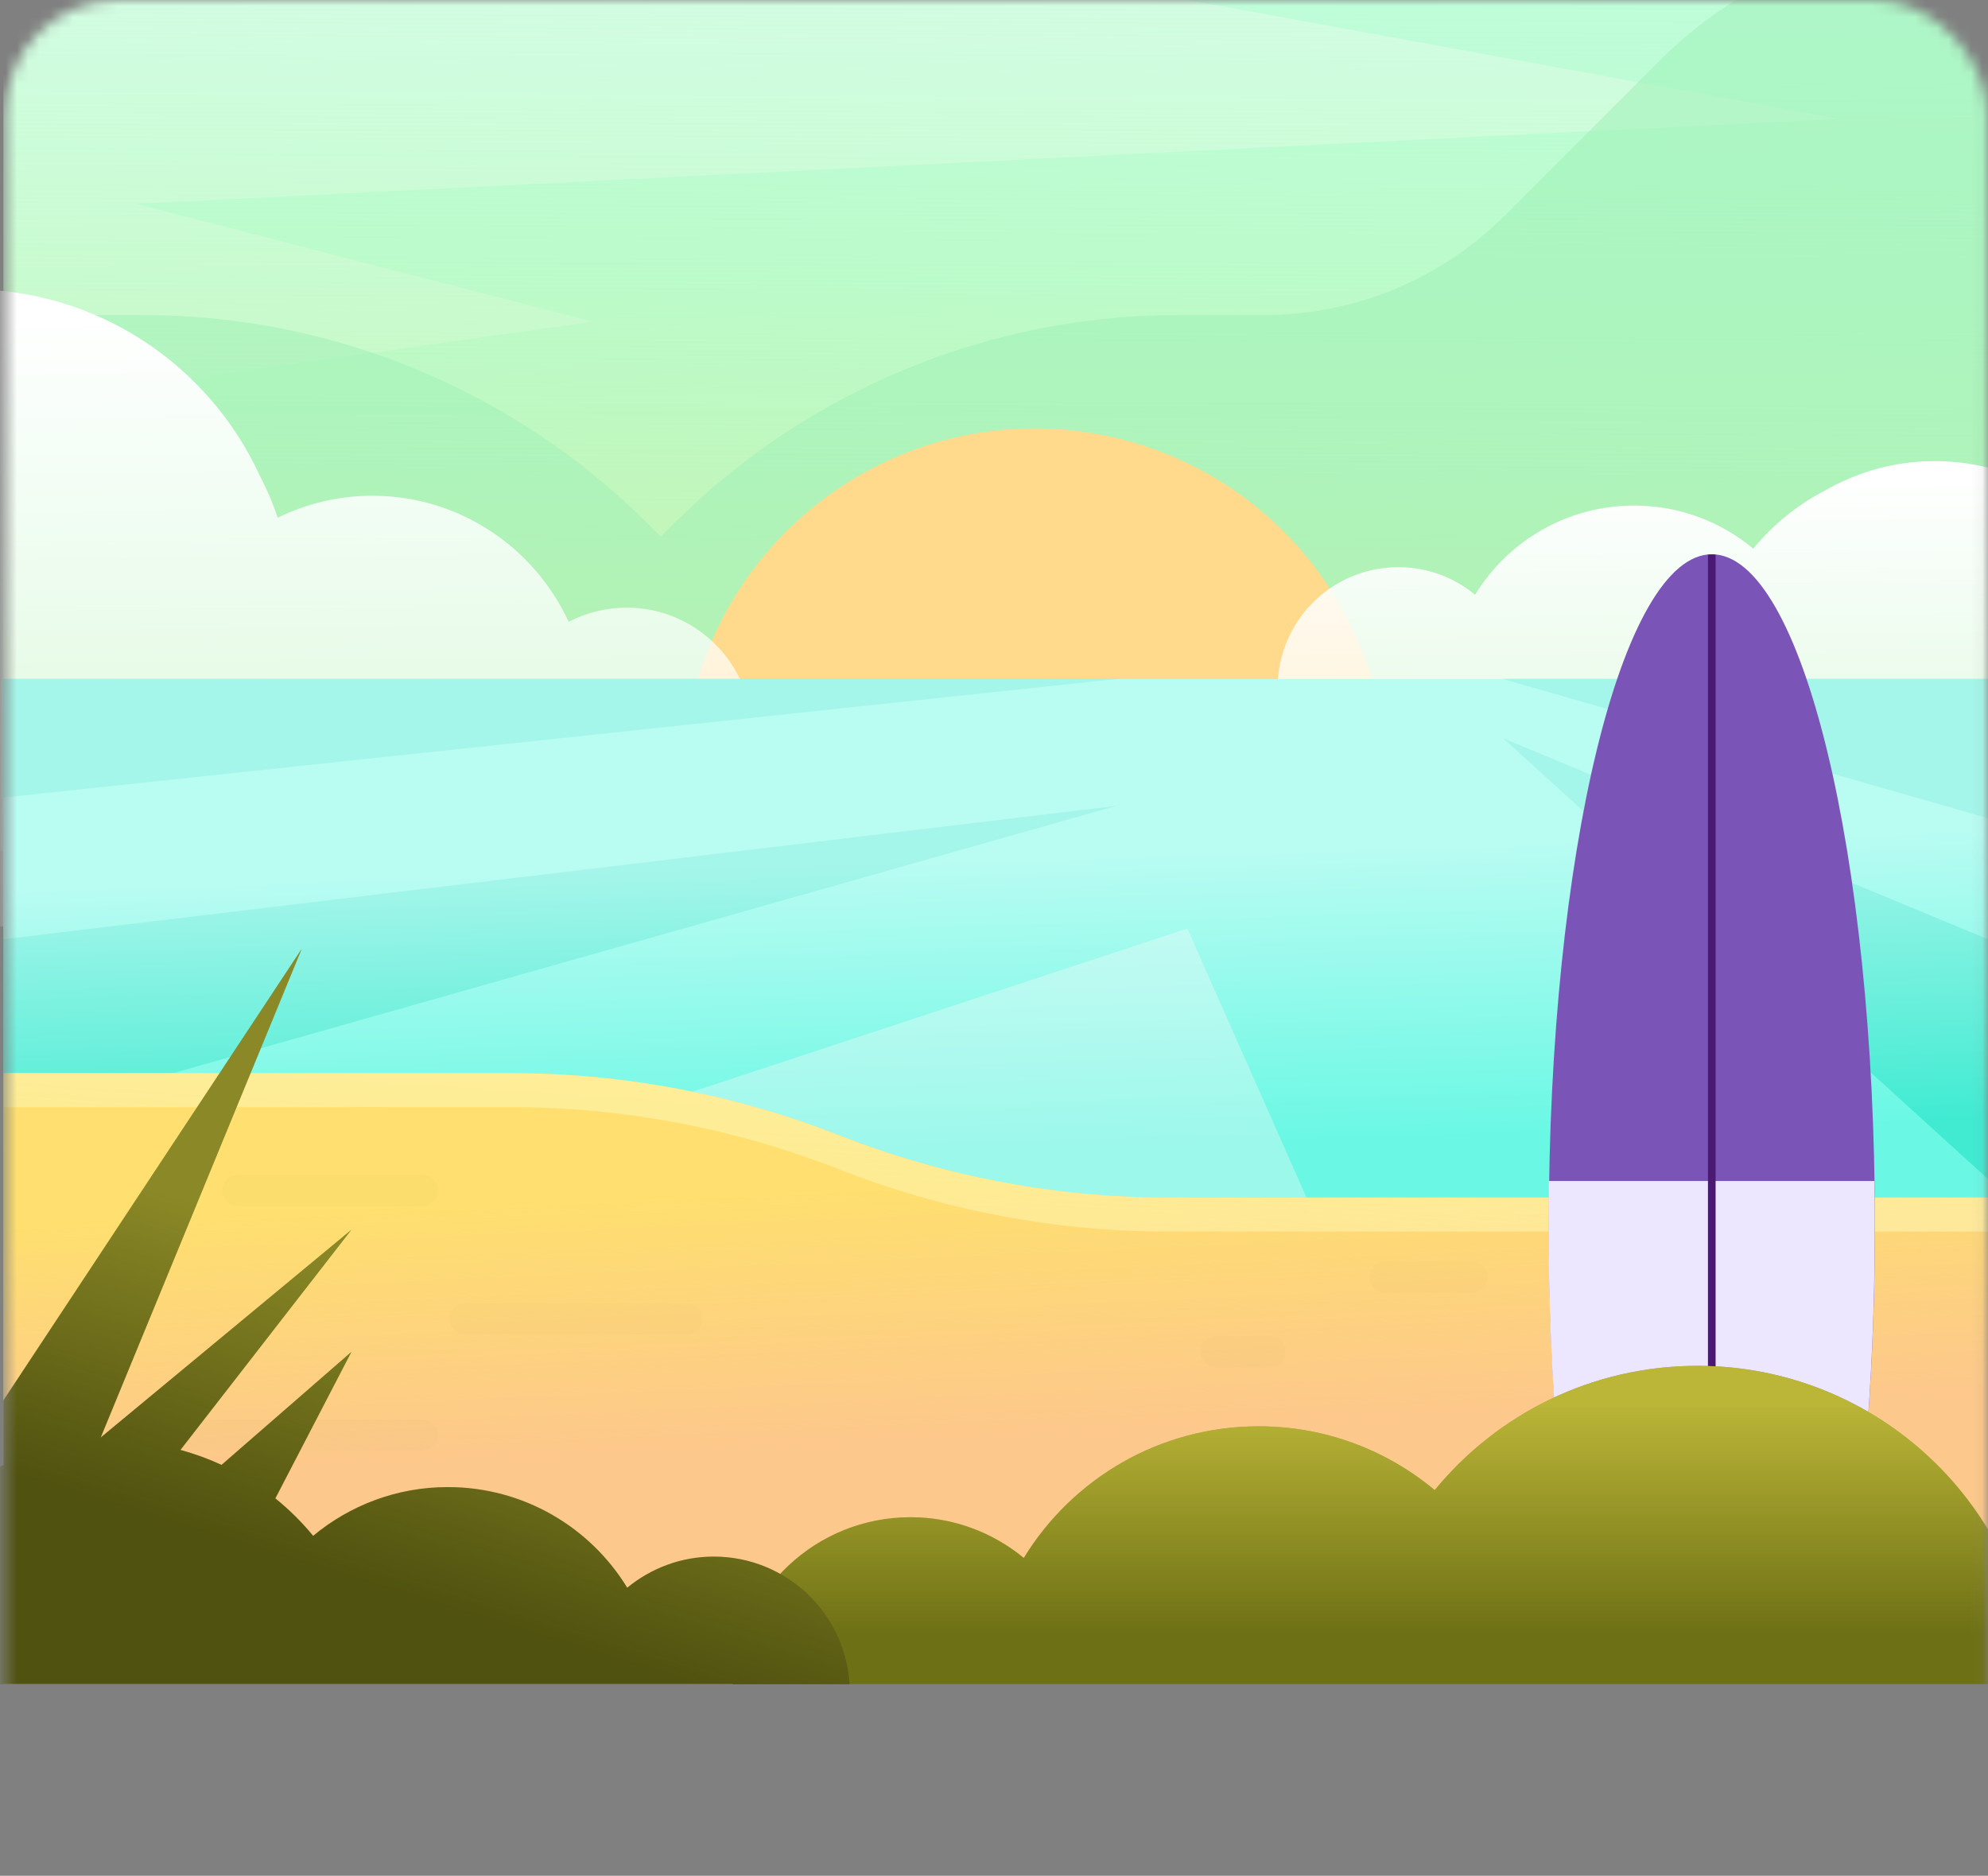 <svg width="177" height="167" viewBox="0 0 177 167" fill="none" xmlns="http://www.w3.org/2000/svg">
<rect x="0" y="0" width="177" height="167" fill="#808080" stroke="none"/>
<mask id="mask0_0_48" style="mask-type:alpha" maskUnits="userSpaceOnUse" x="0" y="0" width="177" height="167">
<rect x="0.5" width="176.435" height="167" rx="10" fill="url(#paint0_linear_0_48)"/>
</mask>
<g mask="url(#mask0_0_48)">
<path d="M177.359 -100.455H0.308V149.95H177.359V-100.455Z" fill="#DEFDED"/>
<path d="M163.664 10.566L12.131 18.149L52.794 28.642L0.308 36.019V71.75H177.359V-15.31L81.331 -4.449L163.664 10.566Z" fill="#C7FDE2"/>
<path d="M177.359 -100.455H0.308V149.95H177.359V-100.455Z" fill="url(#paint1_linear_0_48)"/>
<path opacity="0.51" d="M174.449 -5.682C164.464 -5.682 154.88 -1.712 147.816 5.352L133.98 19.187C128.312 24.856 120.61 28.047 112.594 28.047H104.924C88.038 28.047 71.855 34.754 59.913 46.696L58.831 47.778L57.749 46.696C45.806 34.754 29.623 28.047 12.737 28.047H5.067C-5.956 28.047 -15.94 34.559 -20.375 44.652L-34.038 75.742H30.857H86.805H248.657L200.043 7.504C194.148 -0.771 184.617 -5.682 174.449 -5.682Z" fill="#9DEFB6"/>
<path d="M123.061 74.435C125.807 57.359 114.191 41.29 97.115 38.543C80.038 35.797 63.969 47.413 61.222 64.489C58.476 81.565 70.092 97.635 87.168 100.381C104.245 103.128 120.314 91.511 123.061 74.435Z" fill="#FFDA8C"/>
<path d="M172.253 41.05C168.791 41.05 165.546 41.958 162.733 43.538C160.17 44.836 157.909 46.642 156.102 48.849C153.225 46.447 149.525 45.009 145.49 45.009C139.497 45.009 134.251 48.189 131.33 52.949C129.469 51.413 127.1 50.493 124.504 50.493C118.792 50.493 114.13 54.939 113.773 60.564H128.918H135.224H151.483H152.749C152.749 71.339 161.479 80.069 172.253 80.069C183.027 80.069 191.757 71.339 191.757 60.564C191.746 49.779 183.016 41.05 172.253 41.05Z" fill="url(#paint2_linear_0_48)"/>
<path d="M55.791 54.096C53.93 54.096 52.178 54.561 50.631 55.361C47.58 48.741 40.906 44.133 33.139 44.133C30.121 44.133 27.265 44.846 24.723 46.091C24.29 44.782 23.749 43.527 23.122 42.326C18.622 32.547 8.745 25.753 -2.721 25.753C-18.428 25.753 -31.161 38.486 -31.161 54.193C-31.161 69.9 -18.428 82.632 -2.721 82.632C5.1 82.632 12.185 79.474 17.324 74.357C20.796 79.365 26.573 82.665 33.139 82.665C39.759 82.665 45.601 79.322 49.062 74.227C50.934 75.633 53.26 76.488 55.78 76.488C61.957 76.488 66.976 71.479 66.976 65.292C66.976 59.104 61.968 54.096 55.791 54.096Z" fill="url(#paint3_linear_0_48)"/>
<path d="M177.359 60.456H0.308V149.939H177.359V60.456Z" fill="#6AF8E4"/>
<path opacity="0.69" d="M22.375 110.141C23.338 109.817 105.714 82.665 105.714 82.665L121.096 117.389L22.375 110.141Z" fill="#B2F8EE"/>
<path d="M177.358 105.295V83.768L133.839 65.735L177.358 105.295Z" fill="#40EBD2"/>
<path d="M0.308 60.456V71.003L99.375 60.456H0.308Z" fill="#40EBD2"/>
<path d="M177.358 72.95V60.456H133.839L177.358 72.95Z" fill="#40EBD2"/>
<path d="M0.307 99.821L99.375 71.749L0.307 83.616V99.821Z" fill="#40EBD2"/>
<path d="M177.359 60.456H0.308V114.804H177.359V60.456Z" fill="url(#paint4_linear_0_48)"/>
<path d="M177.358 149.95H0.307V95.537H45.438C55.455 95.537 65.386 97.42 74.721 101.076C84.046 104.743 93.977 106.615 104.005 106.615H177.369V149.95H177.358Z" fill="#FDC88B"/>
<path d="M177.358 149.95H0.307V95.537H45.438C55.455 95.537 65.386 97.42 74.721 101.076C84.046 104.743 93.977 106.615 104.005 106.615H177.369V149.95H177.358Z" fill="url(#paint5_linear_0_48)"/>
<path d="M103.994 106.615C93.977 106.615 84.046 104.732 74.711 101.076C65.386 97.409 55.455 95.537 45.428 95.537H0.307V98.566H45.438C55.455 98.566 65.386 100.449 74.721 104.105C84.046 107.772 93.977 109.643 104.005 109.643H177.369V106.615H103.994Z" fill="url(#paint6_linear_0_48)"/>
<g opacity="0.12">
<path opacity="0.12" d="M37.617 107.372H21.163C20.395 107.372 19.779 106.744 19.779 105.987C19.779 105.23 20.395 104.603 21.163 104.603H37.628C38.396 104.603 39.012 105.23 39.012 105.987C39.012 106.744 38.385 107.372 37.617 107.372Z" fill="#5F4122"/>
<path opacity="0.12" d="M61.134 118.795H41.381C40.613 118.795 39.997 118.168 39.997 117.411C39.997 116.643 40.613 116.026 41.381 116.026H61.134C61.902 116.026 62.519 116.653 62.519 117.411C62.53 118.168 61.902 118.795 61.134 118.795Z" fill="#5F4122"/>
<path opacity="0.12" d="M113.102 121.748H108.278C107.509 121.748 106.893 121.121 106.893 120.364C106.893 119.596 107.509 118.979 108.278 118.979H113.102C113.87 118.979 114.487 119.607 114.487 120.364C114.498 121.132 113.87 121.748 113.102 121.748Z" fill="#5F4122"/>
<path opacity="0.12" d="M131.059 115.096H123.303C122.535 115.096 121.918 114.468 121.918 113.711C121.918 112.954 122.535 112.326 123.303 112.326H131.059C131.827 112.326 132.444 112.954 132.444 113.711C132.444 114.468 131.827 115.096 131.059 115.096Z" fill="#5F4122"/>
<path opacity="0.12" d="M37.595 129.137H14.554C13.786 129.137 13.169 128.51 13.169 127.752C13.169 126.995 13.786 126.368 14.554 126.368H37.595C38.364 126.368 38.98 126.995 38.98 127.752C38.98 128.51 38.364 129.137 37.595 129.137Z" fill="#5F4122"/>
</g>
<path d="M163.609 147.115C165.686 136.785 166.93 123.544 166.93 109.092C166.93 76.098 160.429 49.346 152.413 49.346C144.397 49.346 137.896 76.098 137.896 109.092C137.896 123.533 139.14 136.785 141.217 147.115H163.609Z" fill="#7A55B7"/>
<path d="M166.043 129.602C166.616 123.209 166.919 116.307 166.919 109.103C166.919 107.772 166.908 106.452 166.887 105.143H137.907C137.885 106.452 137.874 107.772 137.874 109.103C137.874 116.307 138.188 123.209 138.75 129.602H166.043Z" fill="#ECE7FF"/>
<path d="M152.067 49.379V147.126H152.748V49.379C152.64 49.368 152.521 49.357 152.402 49.357C152.294 49.357 152.175 49.368 152.067 49.379Z" fill="#4A1971"/>
<path d="M81.071 135.076C84.9 135.076 88.405 136.439 91.153 138.699C95.458 131.668 103.215 126.984 112.063 126.984C118.024 126.984 123.487 129.115 127.738 132.663C133.287 125.913 141.703 121.597 151.126 121.597C167.2 121.597 180.333 134.124 181.328 149.95H136.533H120.923H96.919H87.605H65.223C65.743 141.653 72.633 135.076 81.071 135.076Z" fill="#6E7015"/>
<path d="M81.071 135.076C84.9 135.076 88.405 136.439 91.153 138.699C95.458 131.668 103.215 126.984 112.063 126.984C118.024 126.984 123.487 129.115 127.738 132.663C133.287 125.913 141.703 121.597 151.126 121.597C167.2 121.597 180.333 134.124 181.328 149.95H136.533H120.923H96.919H87.605H65.223C65.743 141.653 72.633 135.076 81.071 135.076Z" fill="url(#paint7_linear_0_48)"/>
<path d="M63.547 138.581C60.616 138.581 57.944 139.63 55.845 141.35C52.556 135.974 46.628 132.393 39.867 132.393C35.313 132.393 31.138 134.027 27.882 136.731C26.876 135.509 25.751 134.394 24.517 133.399L31.289 120.353L19.725 130.413C18.557 129.873 17.334 129.429 16.069 129.083L31.278 109.492L8.973 127.969L26.854 84.493L0.297 124.68V130.435C-7.2 133.918 -12.533 141.274 -13.085 149.939H0.297H15.917H21.164H33.085H51.431H58.549H75.641C75.252 143.6 69.994 138.581 63.547 138.581Z" fill="#50520F"/>
<path opacity="0.64" d="M63.547 138.581C60.616 138.581 57.944 139.63 55.845 141.35C52.556 135.974 46.628 132.393 39.867 132.393C35.313 132.393 31.138 134.027 27.882 136.731C26.876 135.509 25.751 134.394 24.517 133.399L31.289 120.353L19.725 130.413C18.557 129.873 17.334 129.429 16.069 129.083L31.278 109.492L8.973 127.969L26.854 84.493L0.297 124.68V130.435C-7.2 133.918 -12.533 141.274 -13.085 149.939H0.297H15.917H21.164H33.085H51.431H58.549H75.641C75.252 143.6 69.994 138.581 63.547 138.581Z" fill="url(#paint8_linear_0_48)"/>
</g>
<defs>
<linearGradient id="paint0_linear_0_48" x1="88.717" y1="-5.30989e-08" x2="88.717" y2="317.997" gradientUnits="userSpaceOnUse">
<stop stop-color="#FF7C6B"/>
<stop offset="1" stop-color="#FAC978"/>
</linearGradient>
<linearGradient id="paint1_linear_0_48" x1="88.126" y1="156.545" x2="89.088" y2="-22.786" gradientUnits="userSpaceOnUse">
<stop offset="0.437" stop-color="#DAEDA3"/>
<stop offset="0.96" stop-color="#8CFFAF" stop-opacity="0"/>
</linearGradient>
<linearGradient id="paint2_linear_0_48" x1="152.585" y1="42.255" x2="153.275" y2="115.429" gradientUnits="userSpaceOnUse">
<stop stop-color="white"/>
<stop offset="1" stop-color="white" stop-opacity="0"/>
</linearGradient>
<linearGradient id="paint3_linear_0_48" x1="17.605" y1="27.069" x2="18.619" y2="134.457" gradientUnits="userSpaceOnUse">
<stop stop-color="white"/>
<stop offset="1" stop-color="white" stop-opacity="0"/>
</linearGradient>
<linearGradient id="paint4_linear_0_48" x1="87.823" y1="54.641" x2="89.342" y2="104.277" gradientUnits="userSpaceOnUse">
<stop offset="0.437" stop-color="white" stop-opacity="0.53"/>
<stop offset="0.96" stop-color="white" stop-opacity="0"/>
</linearGradient>
<linearGradient id="paint5_linear_0_48" x1="86.954" y1="86.476" x2="88.877" y2="129.266" gradientUnits="userSpaceOnUse">
<stop offset="0.137" stop-color="#FFF456" stop-opacity="0.53"/>
<stop offset="0.437" stop-color="#FFF456" stop-opacity="0.53"/>
<stop offset="0.96" stop-color="#FFF456" stop-opacity="0"/>
</linearGradient>
<linearGradient id="paint6_linear_0_48" x1="92.896" y1="41.003" x2="84.563" y2="167.288" gradientUnits="userSpaceOnUse">
<stop offset="0.137" stop-color="#FFFBC0" stop-opacity="0.53"/>
<stop offset="0.437" stop-color="#FFFBC0" stop-opacity="0.53"/>
<stop offset="0.96" stop-color="#FFFBC0" stop-opacity="0"/>
</linearGradient>
<linearGradient id="paint7_linear_0_48" x1="123.27" y1="107.576" x2="123.27" y2="147" gradientUnits="userSpaceOnUse">
<stop offset="0.437" stop-color="#FFF456" stop-opacity="0.53"/>
<stop offset="0.96" stop-color="#FFF456" stop-opacity="0"/>
</linearGradient>
<linearGradient id="paint8_linear_0_48" x1="48.9" y1="91.763" x2="33.034" y2="143.207" gradientUnits="userSpaceOnUse">
<stop offset="0.437" stop-color="#FFF456" stop-opacity="0.53"/>
<stop offset="0.96" stop-color="#FFF456" stop-opacity="0"/>
</linearGradient>
</defs>
</svg>
